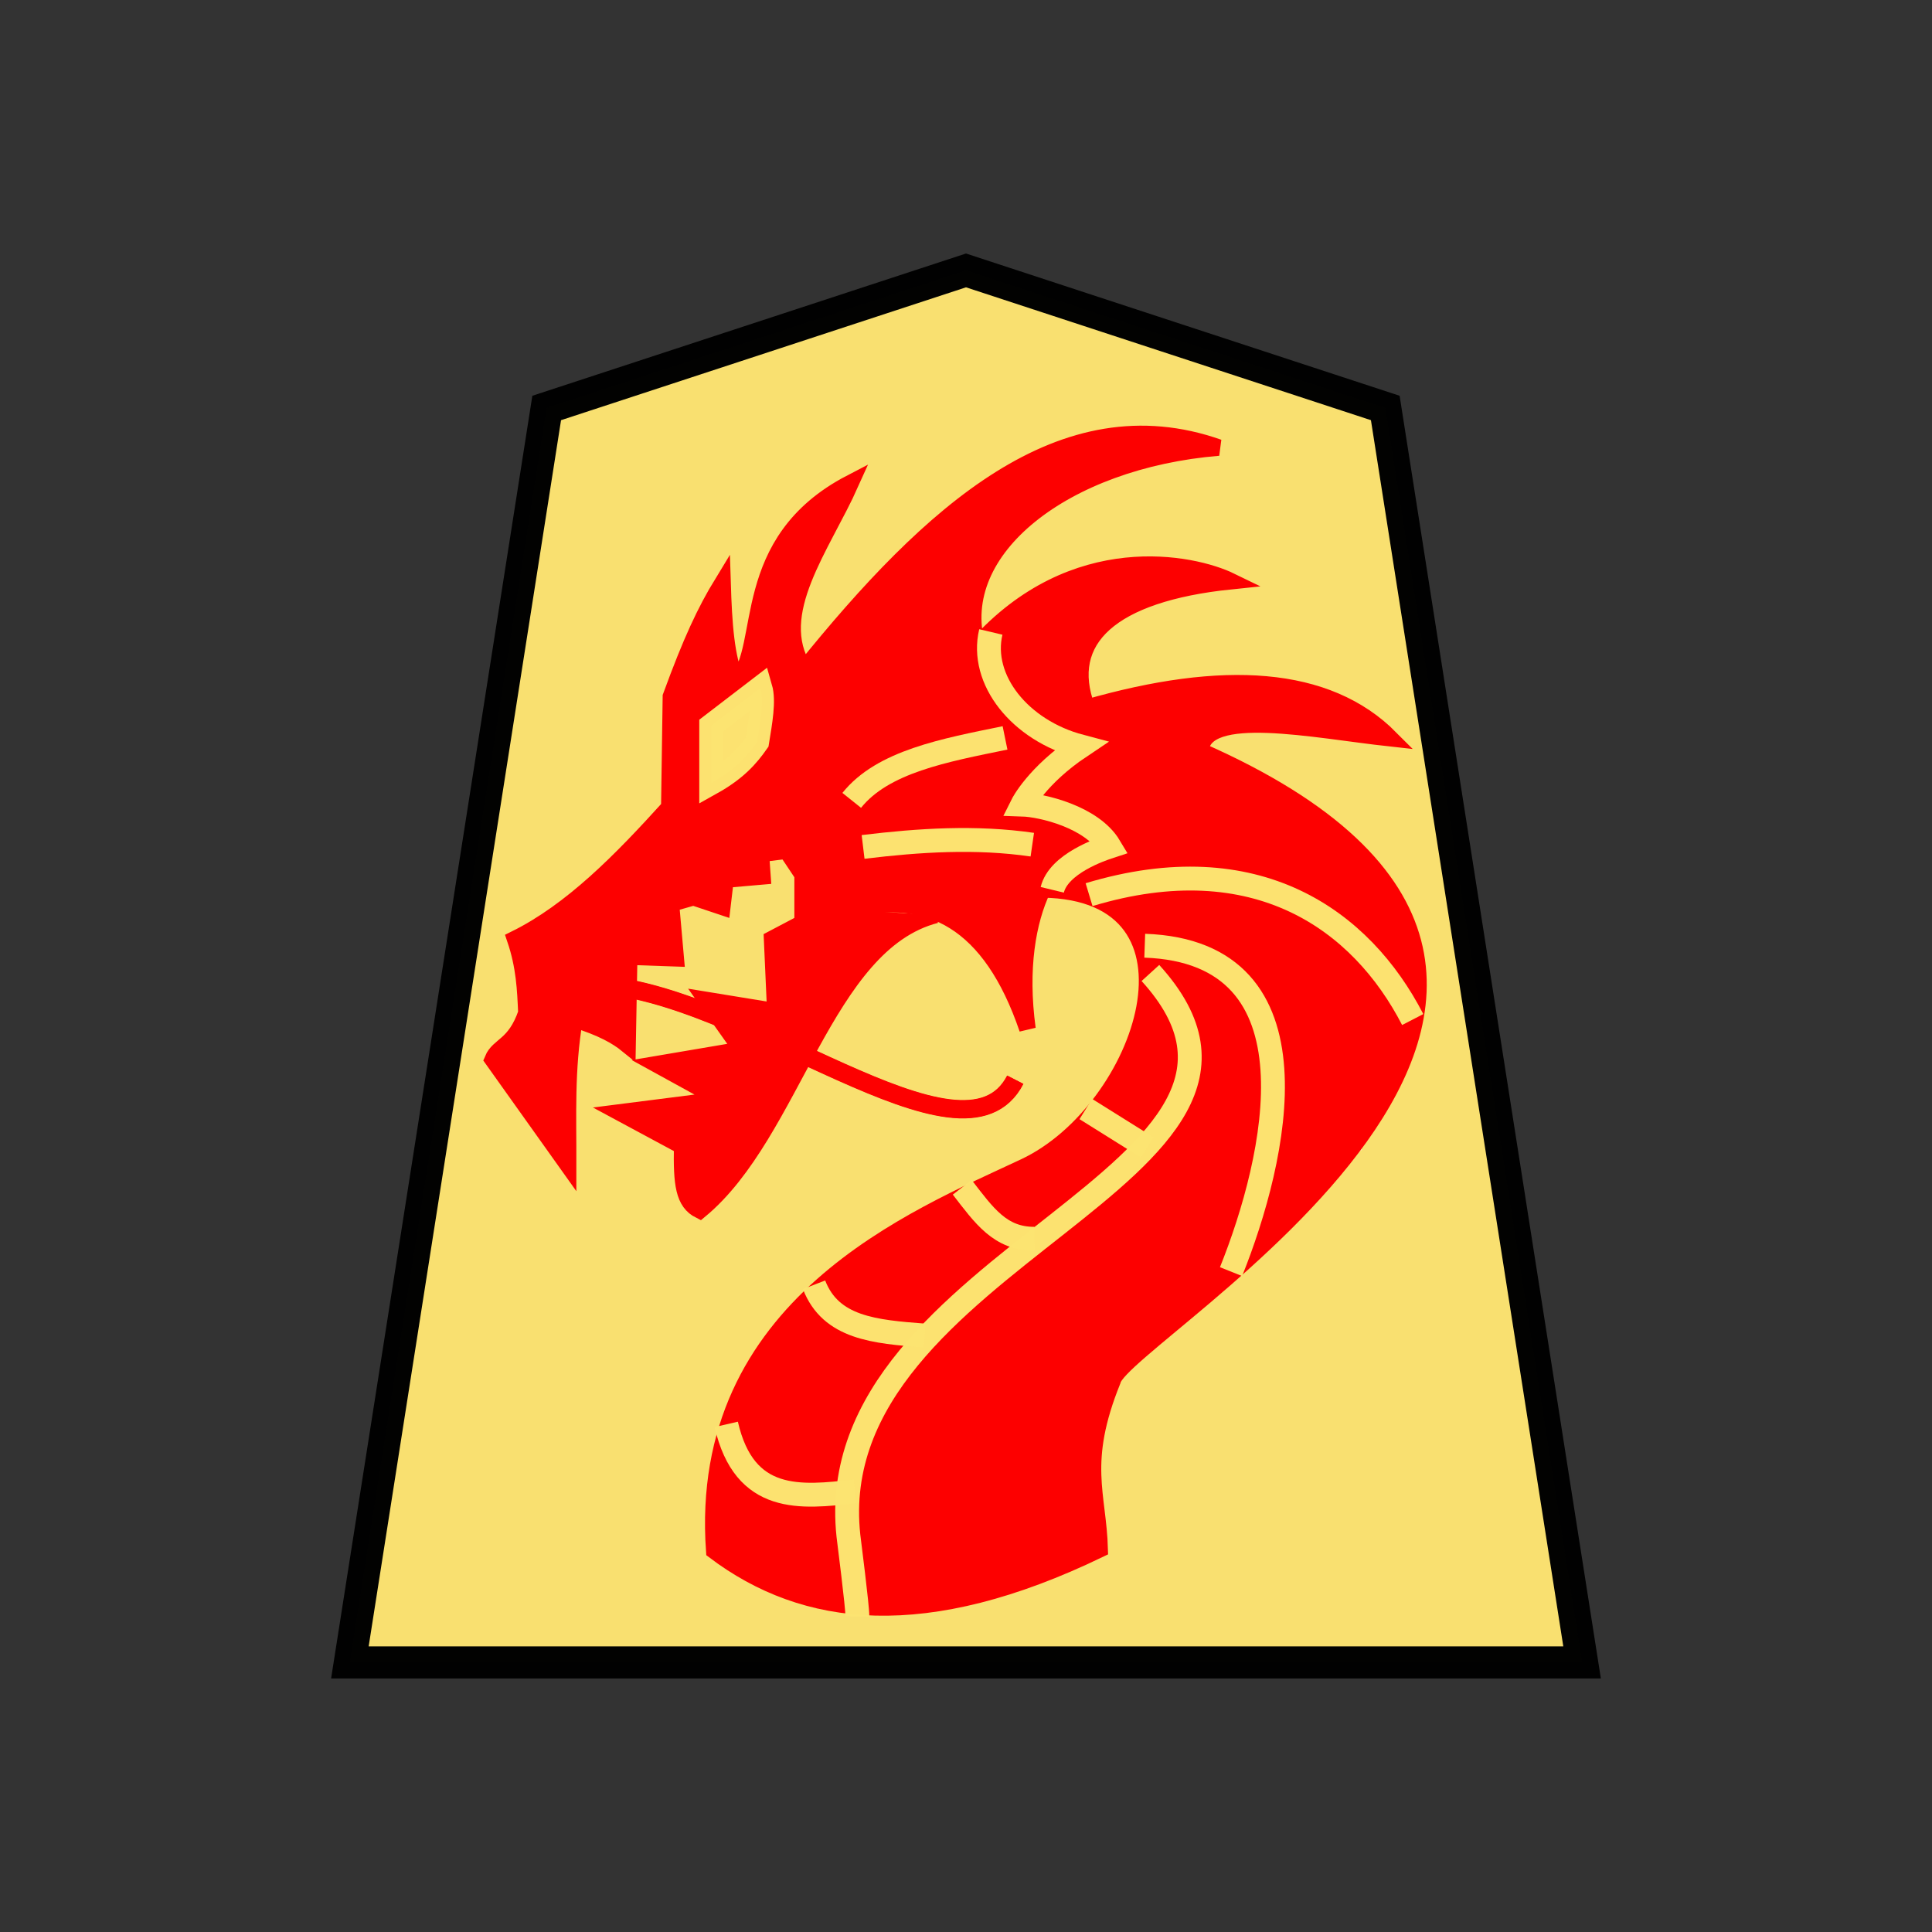 <?xml version="1.0" encoding="UTF-8" standalone="no"?>
<svg
   xmlns:dc="http://purl.org/dc/elements/1.1/"
   xmlns:cc="http://creativecommons.org/ns#"
   xmlns:rdf="http://www.w3.org/1999/02/22-rdf-syntax-ns#"
   xmlns:svg="http://www.w3.org/2000/svg"
   xmlns="http://www.w3.org/2000/svg"
   xmlns:sodipodi="http://sodipodi.sourceforge.net/DTD/sodipodi-0.dtd"
   xmlns:inkscape="http://www.inkscape.org/namespaces/inkscape"
   width="60"
   height="60"
   version="1.1"
   id="svg32"
   sodipodi:docname="0RY.svg"
   inkscape:version="1.0.1 (3bc2e813f5, 2020-09-07)">
  <rect width="100%" height="100%" fill="#333333" stroke="none"/>
  <defs
     id="defs36" />
  <sodipodi:namedview
     pagecolor="#ffffff"
     bordercolor="#666666"
     borderopacity="1"
     objecttolerance="10"
     gridtolerance="10"
     guidetolerance="10"
     inkscape:pageopacity="0"
     inkscape:pageshadow="2"
     inkscape:window-width="1366"
     inkscape:window-height="711"
     id="namedview34"
     showgrid="false"
     inkscape:zoom="9.1"
     inkscape:cx="30"
     inkscape:cy="30"
     inkscape:window-x="0"
     inkscape:window-y="0"
     inkscape:window-maximized="1"
     inkscape:current-layer="svg32" />
  <g
     opacity="0.99"
     id="g30"
     transform="translate(3.921)">
    <path
       d="M 26.079,8.398 13.057,12.67 6.945,51.628 H 45.212 L 39.1,12.67 Z"
       opacity="0.99"
       fill="#fee572"
       fill-opacity="0.992"
       stroke="#000000"
       stroke-width="0.998"
       id="path2" />
    <g
       stroke-width="0.8"
       fill="none"
       stroke="#ffffff"
       id="g6">
      <path
         d="m 26.85,19.626 c -0.35,1.48 0.9,3.056 2.782,3.554 -1.353,0.904 -1.803,1.806 -1.803,1.806 0.607,0.02 2.157,0.382 2.709,1.305 -0.256,0.084 -1.582,0.526 -1.78,1.343 m 1.143,0.15 c 5.197,-1.567 8.455,0.785 10.051,3.879 M 31.63,29.37 c 5.6,0.196 4.076,6.642 2.68,10.122 M 34.662,27.43 c 2.319,1.262 4.256,3.004 3.421,8.253 m -6.913,3.28 c -1.224,0.555 -1.855,5.25 -0.987,4.973 m 4.656,-13.155 c 1.957,7.638 -10.528,9.703 -8.711,17.281 m 5.678,-17.845 c 5.778,6.348 -10.899,8.88 -9.31,17.95 M 20.45,24.257 c 1.387,-1.872 2.615,-3.934 4.902,-4.726 m -2.469,6.771 c 1.752,-0.212 3.503,-0.324 5.255,-0.07 M 22.53,24.856 c 0.965,-1.206 2.883,-1.555 4.761,-1.94"
         stroke-width="0.55"
         id="path4" />
    </g>
    <path
       d="m 14.49,30.57 c 4.678,0.157 11.499,6.11 13.119,2.962"
       fill="none"
       stroke="#ff0000"
       stroke-width="0.55"
       id="path8" />
    <path
       d="m 25.145,28.413 c -3.473,0.892 -4.417,6.766 -7.332,9.177 -0.506,-0.253 -0.57,-0.82 -0.549,-1.995 l -1.945,-1.047 3.142,-0.4 -1.995,-1.097 2.644,-0.449 -1.097,-1.546 2.144,0.35 -0.1,-2.245 0.948,-0.499 v -1.496 l -0.499,-0.748 -0.798,0.1 0.05,0.698 -1.147,0.1 -0.1,0.848 -0.897,-0.3 -0.699,0.2 0.15,1.696 -1.446,-0.05 -0.05,2.743 c -0.327,-0.266 -0.79,-0.532 -1.646,-0.798 -0.265,1.563 -0.197,2.976 -0.2,4.538 l -2.344,-3.291 c 0.186,-0.452 0.693,-0.412 1.048,-1.447 -0.032,-0.722 -0.06,-1.442 -0.35,-2.294 1.761,-0.87 3.29,-2.434 4.788,-4.09 l 0.05,-3.441 c 0.628,-1.718 1.063,-2.648 1.603,-3.532 0.04,1.278 0.109,2.336 0.435,3.057 0.994,-1.057 0.019,-4.323 3.548,-6.158 -0.885,1.978 -2.538,4.053 -1.446,5.785 3.928,-4.87 8.018,-8.595 12.868,-6.883 -4.787,0.393 -8.326,3.161 -7.5,6.154 3.008,-3.36 6.696,-2.582 7.88,-2.005 -3.733,0.386 -5.26,1.817 -4.47,3.931 4.226,-1.214 7.46,-1.03 9.426,0.948 -2.367,-0.259 -5.81,-0.993 -5.9,0.393 16.565,7.31 -2.43,18.133 -2.728,19.557 -1.033,2.554 -0.447,3.523 -0.4,5.237 -5.418,2.619 -9.156,2.176 -11.97,0.05 -0.542,-7.647 6.246,-10.332 9.642,-11.931 3.72,-1.752 6.013,-8.536 0.556,-8.611 -0.463,0.976 -0.728,2.452 -0.471,4.332 -1.14,-3.35 -3.069,-4.328 -5.537,-3.69"
       fill="#ff0000"
       stroke="#ff0000"
       stroke-width="0.513"
       id="path10" />
    <g
       stroke-width="0.8"
       id="g22">
      <path
         d="m 26.85,19.626 c -0.35,1.48 0.9,3.056 2.782,3.554 -1.353,0.904 -1.803,1.806 -1.803,1.806 0.607,0.02 2.157,0.382 2.709,1.305 -0.256,0.084 -1.582,0.526 -1.78,1.343"
         fill="none"
         stroke="#fee572"
         stroke-width="0.741"
         stroke-opacity="0.992"
         id="path12" />
      <g
         stroke="#ffffff"
         id="g18">
        <path
           d="m 29.901,27.784 c 5.197,-1.567 8.455,0.785 10.051,3.879 M 31.63,29.37 c 5.6,0.196 4.076,6.642 2.68,10.122"
           fill="none"
           stroke="#fee572"
           stroke-width="0.741"
           stroke-opacity="0.992"
           id="path14" />
        <path
           d="m 31.806,30.217 c 5.675,6.235 -10.311,8.788 -9.379,17.472 0.017,0.158 0.285,2.223 0.278,2.507"
           fill="none"
           stroke="#fee572"
           stroke-width="0.741"
           stroke-opacity="0.992"
           id="path16" />
      </g>
      <path
         d="m 22.883,26.302 c 1.752,-0.212 3.503,-0.324 5.255,-0.07 M 22.53,24.856 c 0.965,-1.206 2.883,-1.555 4.761,-1.94"
         fill="none"
         stroke="#fee572"
         stroke-width="0.741"
         stroke-opacity="0.992"
         id="path20" />
    </g>
    <path
       d="m 19.695,21.362 -1.529,1.172 v 1.784 c 0.772,-0.431 1.132,-0.853 1.427,-1.274 0.102,-0.628 0.22,-1.273 0.102,-1.682 z"
       fill="#fee572"
       fill-opacity="0.992"
       stroke="#fee572"
       stroke-width="0.741"
       stroke-opacity="0.992"
       id="path24" />
    <path
       d="m 14.49,30.57 c 4.678,0.157 11.499,6.11 13.119,2.962"
       fill="none"
       stroke="#ff0000"
       stroke-width="0.57"
       id="path26" />
    <path
       d="m 29.8,34.442 1.907,1.193 m -5.745,1.238 c 0.678,0.875 1.176,1.605 2.246,1.598 M 21.36,39.9 c 0.52,1.344 1.878,1.458 3.437,1.577 m -6.164,2.758 c 0.566,2.47 2.31,2.272 4,2.08"
       fill="none"
       stroke="#fee572"
       stroke-width="0.741"
       stroke-opacity="0.992"
       id="path28" />
  </g>
</svg>
